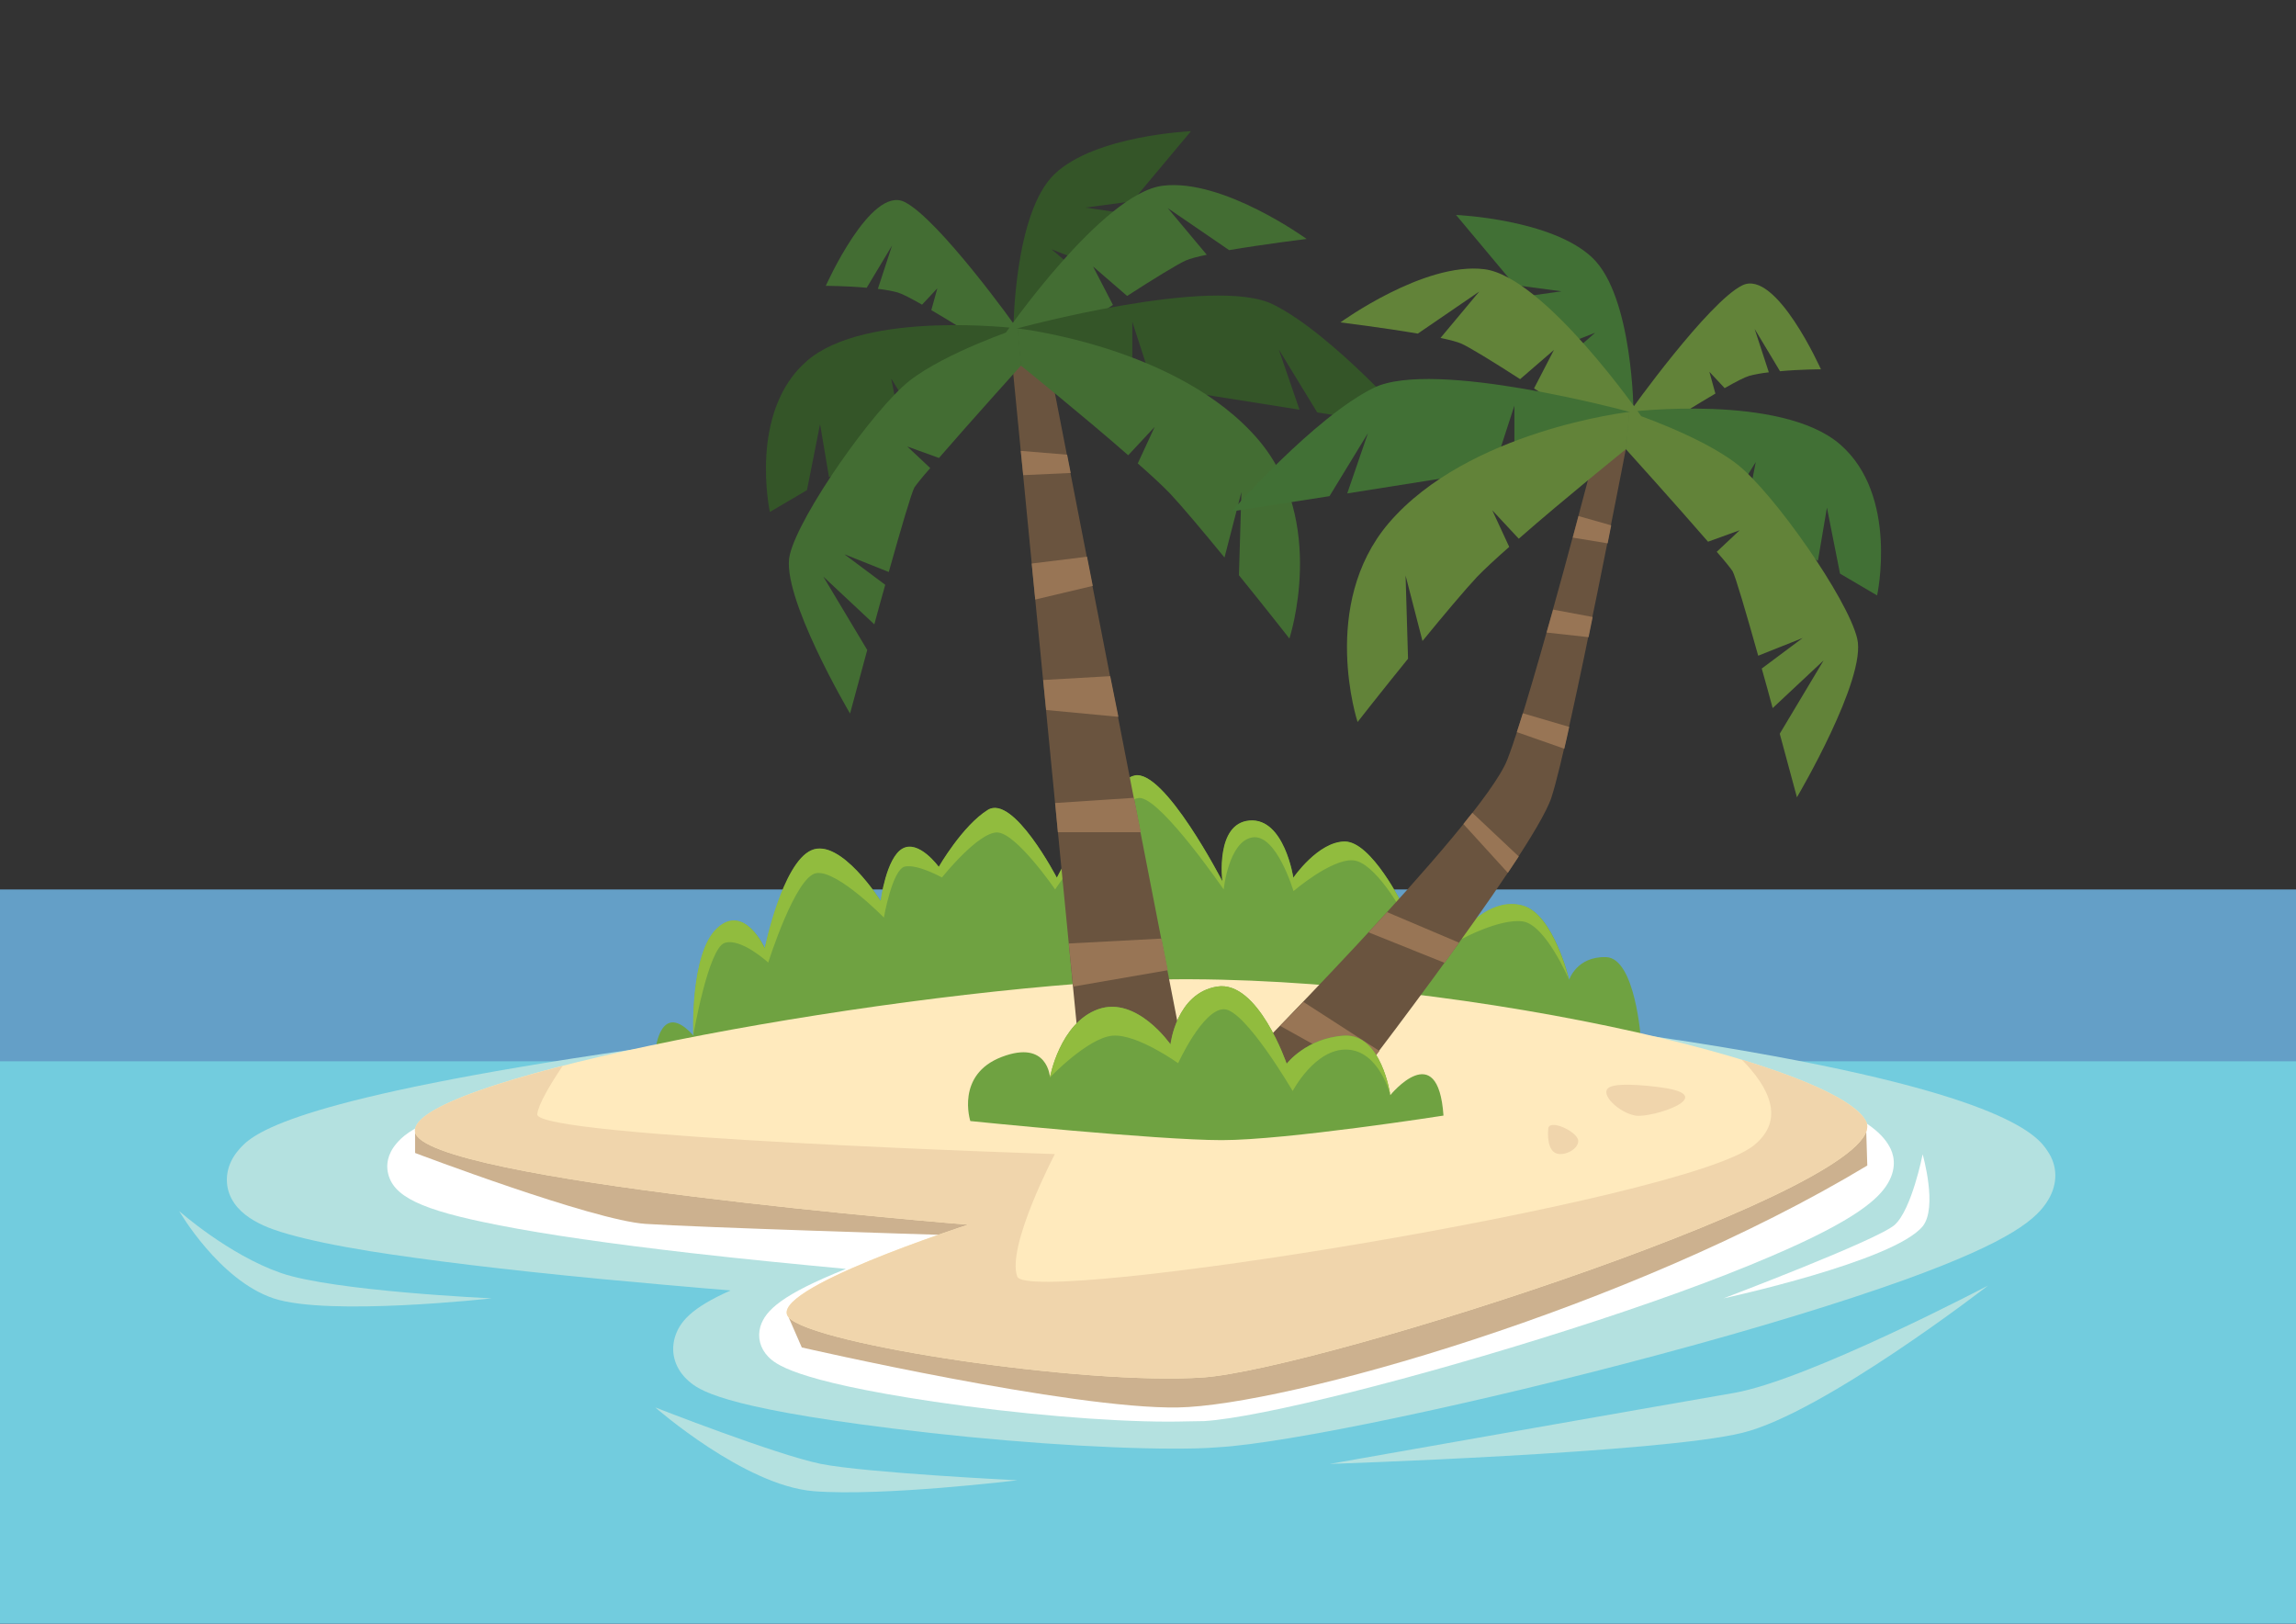<?xml version="1.0" encoding="utf-8"?>
<svg id="master-artboard" viewBox="0 0 841.9 595.3" version="1.1" xmlns="http://www.w3.org/2000/svg" x="0px" y="0px" width="841.9px" height="595.3px" enable-background="new 0 0 841.9 595.3">
<rect x="0" y="0" width="841.9" height="595.3" fill="#333333" stroke="none"/>
<linearGradient id="SVGID_1_" gradientUnits="userSpaceOnUse" x1="420.945" y1="353.997" x2="420.945" y2="18.122" gradientTransform="matrix(0.993, -0.115, 0.082, 0.71, -26.277, 151.153)">
		<stop offset="0" style="stop-color:#FFFFFF"/>
		<stop offset="1" style="stop-color:#42A891"/>
	</linearGradient><path d="M 0 326.1 H 841.9 V 595.3 H 0 V 326.1 Z" fill="#649FC7" transform="matrix(1, 0, 0, 1, 0, 0)"/><path d="M 0 389.1 H 841.9 V 595.2 H 0 V 389.1 Z" fill="#72CCDE" transform="matrix(1, 0, 0, 1, 0, 0)"/><path fill="#6FA241" d="M254.3,379.7c0,0-1.3-30,8.7-39.3c10-9.3,17.5,7.3,17.5,7.3s6.5-31.2,17.1-35.9&#10;&#9;&#9;&#9;&#9;c10.7-4.7,25.4,18.6,25.4,18.6s2-15.8,8-19.2c6-3.4,13.3,6.7,13.3,6.7s8.6-15.1,18-20.9c9.3-5.8,25.3,24.9,25.3,24.9&#10;&#9;&#9;&#9;&#9;s17.7-34.9,28.5-37.5c10.9-2.5,32.2,38.8,32.2,38.8s-2.7-21.3,10-22.3c12.7-1,16,21,16,21s9.1-13.3,18.9-13.3&#10;&#9;&#9;&#9;&#9;s21.3,23.5,21.3,23.5s8.9-11.2,16.5-11.5c7.6-0.3,7.1,19.3,7.1,19.3s9.1-10.9,20.4-7.8c11.2,3.1,16.9,27.1,16.9,27.1&#10;&#9;&#9;&#9;&#9;s2.7-8.6,13.5-8.3c10.8,0.3,12.8,30.3,12.8,30.3l-361.3,3.8C240.3,384.8,242.3,366.3,254.3,379.7z" transform="matrix(1, 0, 0, 1, 0, 0)"/><path fill="#91BC3E" d="M265.7,345.7c6-2,16,7.2,16,7.2s10-31.8,17.7-32.8c7.7-1.1,24.7,16.3,24.7,16.3s3.1-17.7,7.7-18.7&#10;&#9;&#9;&#9;&#9;s13.6,4,13.6,4s13.3-16.7,20.3-16.5s21.2,20.9,21.2,20.9s23.3-35,31.5-33.5c8.3,1.5,30.3,33.5,30.3,33.5s1.8-17.8,10.6-19.1&#10;&#9;&#9;&#9;&#9;c8.8-1.3,15,19.7,15,19.7s13.6-11.7,21.7-11.3s18.3,19.1,18.3,19.1s12.7-8.8,16.3-8.1c3.7,0.7,5.5,17.8,5.5,17.8&#10;&#9;&#9;&#9;&#9;s13.8-7.5,22.2-6.4s17,21.3,17,21.3s-5.7-23.9-16.9-27.1s-20.4,7.8-20.4,7.8s0.5-19.6-7.1-19.3c-7.6,0.3-16.5,11.5-16.5,11.5&#10;&#9;&#9;&#9;&#9;s-11.5-23.5-21.3-23.5s-18.9,13.3-18.9,13.3s-3.3-22-16-21c-12.7,1-10,22.3-10,22.3s-21.3-41.3-32.2-38.8&#10;&#9;&#9;&#9;&#9;c-10.9,2.5-28.5,37.5-28.5,37.5s-15.9-30.7-25.3-24.9c-9.3,5.8-18,20.9-18,20.9s-7.3-10.1-13.3-6.7c-6,3.4-8,19.2-8,19.2&#10;&#9;&#9;&#9;&#9;s-14.7-23.3-25.4-18.6c-10.7,4.7-17.1,35.9-17.1,35.9s-7.5-16.7-17.5-7.3c-10,9.3-8.7,39.3-8.7,39.3S259.7,347.7,265.7,345.7z" transform="matrix(1, 0, 0, 1, 0, 0)"/><path fill="#B4E1E0" d="M430.6,531.1c-27.1,0-66.7-2.8-103.4-7.4c-63.7-7.9-71.1-14.3-74.7-17.4c-4.8-4.2-6.7-10-5.1-15.8&#10;&#9;&#9;&#9;c1.7-5.9,6.1-11,20.5-17.4c-15.1-1.2-31.4-2.7-47.6-4.2c-35.5-3.4-63.9-6.9-84.7-10.2c-12.9-2.1-22.8-4.2-30.1-6.3&#10;&#9;&#9;&#9;c-5.9-1.7-19.6-5.7-22-16.8c-1-4.9,0.4-9.8,4-14c4.3-5,14.4-16.6,122.2-33.5c62.7-9.8,134.8-17.4,193-20.4&#10;&#9;&#9;&#9;c11-0.6,22.9-0.8,35.3-0.8c57.6,0,130.2,6.4,194.2,17.1c104.8,17.5,115.2,32.9,118.6,38c3.7,5.4,3.8,11.9,0.3,17.8&#10;&#9;&#9;&#9;c-4,6.8-13.1,15.1-52.7,29.4c-23.1,8.3-54.1,17.8-89.6,27.3c-67.3,18.1-137.1,32.7-162.2,34.1C441.9,531,436.5,531.1,430.6,531.1z&#10;&#9;&#9;&#9;" transform="matrix(1, 0, 0, 1, 0, 0)"/><path fill="#FFFFFF" d="M428.5,521.2c-22.5,0-55.4-2.8-85.9-7.3c-52.4-7.8-58.5-14.1-60.9-16.5c-3-3.1-4-7.1-2.9-11&#10;&#9;&#9;&#9;c1.8-6,7.9-11.8,31.4-21.2c-16.9-1.6-36.8-3.5-56.8-5.8c-29.5-3.4-53.2-6.8-70.4-10.2c-28.9-5.6-39.1-10.6-40.8-19.5&#10;&#9;&#9;&#9;c-0.5-2.5-0.3-6.4,3.2-10.5c3.2-3.7,12.8-15,100.6-31.3c51.8-9.6,111.3-17.1,159.2-20c9.2-0.6,19-0.8,29.3-0.8&#10;&#9;&#9;&#9;c47.9,0,108.3,6.4,161.5,17c24.6,4.9,46.2,10.5,62.4,16c25.4,8.7,31.7,15.4,34.4,20.2c1.4,2.4,3.1,7.4-0.6,13.6&#10;&#9;&#9;&#9;c-3.2,5.3-10.9,13.1-43.1,26.8c-19.3,8.3-45,17.6-74.2,26.9c-55.4,17.7-112.7,32.1-133.3,33.4C437.9,521,433.4,521.2,428.5,521.2z&#10;&#9;&#9;&#9;" transform="matrix(1, 0, 0, 1, 0, 0)"/><g transform="matrix(1, 0, 0, 1, 0, 0)">
				<path fill="#CCB18F" d="M152.2,415l0,7.7c0,0,65.1,24.7,84.5,26c19.3,1.3,107.5,4,107.5,4l-55,30.3l4.8,11c0,0,98.7,22.7,138,22&#10;&#9;&#9;&#9;&#9;&#9;s165.4-36.1,252.7-88.7l-0.5-16.3L152.2,415z"/>
				<path fill="#FFEABD" d="M406.1,359.9C511.2,353,672.2,388,684.2,411s-200.1,91-243.1,94s-142.9-12-151.9-22s65.8-34,65.8-34&#10;&#9;&#9;&#9;&#9;&#9;s-199.8-16-202.8-34S300.9,366.8,406.1,359.9z"/>
				<path fill="#F0D5AC" d="M684.2,411c-3.6-6.9-20.6-14.9-45.5-22.5c10,10.1,16.1,22.1,4.3,31.5c-25.6,20.4-266,59-270,48&#10;&#9;&#9;&#9;&#9;&#9;s13.8-44.9,13.8-44.9S196,417,197,408.5c0.4-3.6,4.6-10.7,9.3-17.7C173,399.3,151,408,152.2,415c3,18,202.8,34,202.8,34&#10;&#9;&#9;&#9;&#9;&#9;s-74.8,24-65.8,34s109,25,151.9,22S696.2,434,684.2,411z"/>
				<path fill="#F0D5AC" d="M609.3,398.7c0,0-15.7-2.3-19.3,0c-3.7,2.3,3.7,9.3,9.7,10.3S631,401.7,609.3,398.7z"/>
				<path fill="#F0D5AC" d="M567.7,414c0,0-0.7,6,2,8.3c2.7,2.3,9.3-0.7,9-4.2C578.3,414.7,567.6,409.9,567.7,414z"/>
			</g><g transform="matrix(1, 0, 0, 1, 0, 0)">
					<path fill="#6A543F" d="M371,131.5l26.6,272.9c0,0,11.4,5.3,22.8,4.6c11.4-0.8,16.7-6.9,16.7-6.9l-53.5-274.4L371,131.5z"/>
					<g>
						<path fill="#436D33" d="M331.6,74c-12.4-6-28.8,30.8-28.8,30.8s7.6,0,15,0.7l9.3-15.5l-5.2,15.9c2.8,0.3,5.3,0.8,7.2,1.3&#10;&#9;&#9;&#9;&#9;&#9;&#9;&#9;c1.7,0.5,5,2.2,9,4.5l5.6-6l-2.2,8c13.7,8,32.6,20.4,32.6,20.4l-1.2-13.6C373.1,120.4,344,80,331.6,74z"/>
						<path fill="#345528" d="M385.6,91.4l11,4.3c0.5-0.6,0.9-1.2,1.3-1.6c1.9-2.2,7.4-8.6,13.6-16L398,76.1l17.2-2.3&#10;&#9;&#9;&#9;&#9;&#9;&#9;&#9;c10.4-12.4,21.5-25.7,21.5-25.7s-35.1,1.5-50,15.7c-14.9,14.2-15.1,57-15.1,57l2.6,13c0,0,12.9-23.6,20.3-34.8L385.6,91.4z"/>
						<path fill="#345528" d="M295.9,132.3c-21.6,18.7-13.6,55.4-13.6,55.4l13.6-8l4.8-24.2L304,175l26.8-15.6l-4-20.6l10.4,16.8&#10;&#9;&#9;&#9;&#9;&#9;&#9;&#9;l37-21.6l-1.2-13.6C373.1,120.4,317.5,113.6,295.9,132.3z"/>
						<path fill="#436D33" d="M428.2,76.3l22.5,15.4c13-2.2,28.4-4.1,28.4-4.1s-30.7-22.3-52.8-19.5c-22.1,2.8-57.5,53.9-57.5,53.9&#10;&#9;&#9;&#9;&#9;&#9;&#9;&#9;l5.5,12.1c0,0,17.5-11.7,33.8-22.3l-7.3-14.1l12.5,10.8c9.9-6.4,18.6-11.7,21.5-13c1.6-0.7,4.3-1.4,7.7-2.1L428.2,76.3z"/>
						<path fill="#345528" d="M518.9,156.9c0,0-30.2-34.5-52.1-45.3c-21.9-10.8-93.8,8.8-93.8,8.8l1.2,13.6l41,6.5V118l7.7,23.7&#10;&#9;&#9;&#9;&#9;&#9;&#9;&#9;l53.6,8.5l-7.6-22.1l14.1,23.1L518.9,156.9z"/>
						<path fill="#436D33" d="M373.1,120.4l1.2,13.6c0,0,22.6,18.2,39.4,32.9l9.7-10.4l-6.2,13.4c5,4.4,9.2,8.3,11.8,11&#10;&#9;&#9;&#9;&#9;&#9;&#9;&#9;c4.5,4.8,12.3,14.1,20,23.5l6.2-24l-0.9,30.5c9.9,12.2,18.5,23.2,18.5,23.2s14.1-42.9-11.4-72.9&#10;&#9;&#9;&#9;&#9;&#9;&#9;&#9;C432.2,127,373.1,120.4,373.1,120.4z"/>
						<path fill="#436D33" d="M333.5,139.6c-13.3,10.5-40.4,49.1-43.9,63.8c-3.6,14.7,22.1,58.2,22.1,58.2s2.7-10.1,6.3-23.3&#10;&#9;&#9;&#9;&#9;&#9;&#9;&#9;l-16.1-26.9l18.7,17.5c1.3-4.7,2.6-9.7,4-14.5l-15-11.2l16.3,6.5c4.4-15.7,8.4-29.3,9.4-31c0.6-0.9,2.7-3.6,5.8-7.1l-8.4-7.9&#10;&#9;&#9;&#9;&#9;&#9;&#9;&#9;l11.6,4.2c11.6-13.4,30.1-33.9,30.1-33.9l-1.2-13.6C373.1,120.4,346.8,129.2,333.5,139.6z"/>
					</g>
					<g>
						<g>
							<path d="M 374.3 165.3 L 375.2 174.2 L 392.6 173.4 L 391.3 166.7 Z" fill="#987555"/>
							<path d="M 398.6 204.1 L 378.3 206.6 L 379.6 219.8 L 400.7 214.8 Z" fill="#987555"/>
							<path d="M 410.1 262.8 L 407.1 247.9 L 382.5 249.3 L 383.6 260.3 Z" fill="#987555"/>
							<path d="M 415.8 292.5 L 386.9 294.4 L 387.9 305.1 L 418.3 305.1 Z" fill="#987555"/>
							<path d="M 425.9 344.1 L 391.9 345.9 L 393.5 361.7 L 428.2 355.7 Z" fill="#987555"/>
						</g>
					</g>
				</g><path fill="#6A543F" d="M586.9,158.3c0,0-24.8,96.2-34.2,120.2c-9.3,23.9-104,118.6-104,118.6s7.3,7.3,15.3,11.3s24,0,24,0&#10;&#9;&#9;&#9;&#9;&#9;&#9;s74.3-95.6,80.9-116.1c6.7-20.5,28.5-134,28.5-134H586.9z" transform="matrix(1, 0, 0, 1, 0, 0)"/><path fill="#628339" d="M638.9,104.6c12.4-6,28.8,30.8,28.8,30.8s-7.6,0-15,0.7l-9.3-15.5l5.2,15.9c-2.8,0.3-5.3,0.8-7.2,1.3&#10;&#9;&#9;&#9;&#9;&#9;&#9;&#9;c-1.7,0.5-5,2.2-9,4.5l-5.6-6l2.2,8c-13.7,8-32.6,20.4-32.6,20.4l1.2-13.6C597.5,151,626.5,110.6,638.9,104.6z" transform="matrix(1, 0, 0, 1, 0, 0)"/><path fill="#417035" d="M584.9,122l-11,4.3c-0.5-0.6-0.9-1.2-1.3-1.6c-1.9-2.2-7.4-8.6-13.6-16l13.6-1.9l-17.2-2.3&#10;&#9;&#9;&#9;&#9;&#9;&#9;&#9;c-10.4-12.4-21.5-25.7-21.5-25.7s35.1,1.5,50,15.7c14.9,14.2,15.1,57,15.1,57l-2.6,13c0,0-12.9-23.6-20.3-34.8L584.9,122z" transform="matrix(1, 0, 0, 1, 0, 0)"/><path fill="#417035" d="M674.7,162.9c21.6,18.7,13.6,55.4,13.6,55.4l-13.6-8l-4.8-24.2l-3.3,19.5L639.8,190l4-20.6l-10.4,16.8&#10;&#9;&#9;&#9;&#9;&#9;&#9;&#9;l-37-21.6l1.2-13.6C597.5,151,653,144.2,674.7,162.9z" transform="matrix(1, 0, 0, 1, 0, 0)"/><path fill="#628339" d="M542.4,106.9l-22.5,15.4c-13-2.2-28.4-4.1-28.4-4.1s30.7-22.3,52.8-19.5c22.1,2.8,57.5,53.9,57.5,53.9&#10;&#9;&#9;&#9;&#9;&#9;&#9;&#9;l-5.5,12.1c0,0-17.5-11.7-33.8-22.3l7.3-14.1L557.4,139c-9.9-6.4-18.6-11.7-21.5-13c-1.6-0.7-4.3-1.4-7.7-2.1L542.4,106.9z" transform="matrix(1, 0, 0, 1, 0, 0)"/><path fill="#417035" d="M451.6,187.5c0,0,30.2-34.5,52.1-45.3c21.9-10.8,93.8,8.8,93.8,8.8l-1.2,13.6l-41,6.5v-22.4l-7.7,23.7&#10;&#9;&#9;&#9;&#9;&#9;&#9;&#9;l-53.6,8.5l7.6-22.1l-14.1,23.1L451.6,187.5z" transform="matrix(1, 0, 0, 1, 0, 0)"/><path fill="#628339" d="M597.5,151l-1.2,13.6c0,0-22.6,18.2-39.4,32.9l-9.7-10.4l6.2,13.4c-5,4.4-9.2,8.3-11.8,11&#10;&#9;&#9;&#9;&#9;&#9;&#9;&#9;c-4.5,4.8-12.3,14.1-20,23.5l-6.2-24l0.9,30.5c-9.9,12.2-18.5,23.2-18.5,23.2s-14.1-42.9,11.4-72.9&#10;&#9;&#9;&#9;&#9;&#9;&#9;&#9;C538.4,157.7,597.5,151,597.5,151z" transform="matrix(1, 0, 0, 1, 0, 0)"/><path fill="#628339" d="M637.1,170.3c13.3,10.5,40.4,49.1,43.9,63.8c3.6,14.7-22.1,58.2-22.1,58.2s-2.7-10.1-6.3-23.3&#10;&#9;&#9;&#9;&#9;&#9;&#9;&#9;l16.1-26.9l-18.7,17.5c-1.3-4.7-2.6-9.7-4-14.5l15-11.2l-16.3,6.5c-4.4-15.7-8.4-29.3-9.4-31c-0.6-0.9-2.7-3.6-5.8-7.1&#10;&#9;&#9;&#9;&#9;&#9;&#9;&#9;l8.4-7.9l-11.6,4.2c-11.6-13.4-30.1-33.9-30.1-33.9l1.2-13.6C597.5,151,623.8,159.8,637.1,170.3z" transform="matrix(1, 0, 0, 1, 0, 0)"/><path fill="#987555" d="M499.9,393.1c1.8-2.4,3.8-5,5.9-7.8l-27.9-18c-3,3.1-5.8,6.1-8.5,8.8L499.9,393.1z" transform="matrix(1, 0, 0, 1, 0, 0)"/><path fill="#987555" d="M508.6,334.4c-2.2,2.5-4.5,4.9-6.8,7.4l27.9,11.2c1.8-2.5,3.6-4.9,5.3-7.4L508.6,334.4z" transform="matrix(1, 0, 0, 1, 0, 0)"/><path fill="#987555" d="M539.9,298c-1.1,1.3-2.2,2.7-3.3,4.1l16.3,17.9c1.4-2.1,2.7-4.1,4-6L539.9,298z" transform="matrix(1, 0, 0, 1, 0, 0)"/><path fill="#987555" d="M573.6,274.5c0.6-2.5,1.2-5.2,1.8-8l-17-5c-0.8,2.4-1.5,4.7-2.2,6.9L573.6,274.5z" transform="matrix(1, 0, 0, 1, 0, 0)"/><path fill="#987555" d="M569.5,223.5c-0.8,2.8-1.6,5.6-2.4,8.4l15.4,1.7c0.5-2.5,1-4.9,1.5-7.4L569.5,223.5z" transform="matrix(1, 0, 0, 1, 0, 0)"/><path fill="#987555" d="M578.8,189.2c-0.7,2.6-1.4,5.2-2.1,7.9l12.8,2.1c0.4-2.2,0.9-4.4,1.3-6.6L578.8,189.2z" transform="matrix(1, 0, 0, 1, 0, 0)"/><path fill="#6FA241" d="M355.8,411c0,0-5.5-17,11.5-23.5S385,395,385,395s3.6-20,17.7-25s26.5,12.9,26.5,12.9s2.1-18.8,17.1-21.2&#10;&#9;&#9;&#9;&#9;c15-2.4,25.5,28.3,25.5,28.3s7.2-9.5,21-10.3c13.8-0.9,17,21.8,17,21.8s17.5-21.5,19.5,7.5c0,0-57.6,9-81.3,9&#10;&#9;&#9;&#9;&#9;S355.8,411,355.8,411z" transform="matrix(1, 0, 0, 1, 0, 0)"/><path fill="#91BC3E" d="M385,395C385,395,385,395,385,395C385,395,385,395,385,395z" transform="matrix(1, 0, 0, 1, 0, 0)"/><path fill="#91BC3E" d="M492.8,379.7c-13.8,0.9-21,10.3-21,10.3s-10.5-30.7-25.5-28.3c-15,2.4-17.1,21.2-17.1,21.2&#10;&#9;&#9;&#9;&#9;&#9;S416.8,365,402.7,370S385,395,385,395s14-14.6,23-15.3s24,10.1,24,10.1s9-19.8,16.8-19.8c7.7,0,25.2,30,25.2,30&#10;&#9;&#9;&#9;&#9;&#9;s8.2-15.7,20-15.2c11.8,0.5,15.8,16.7,15.8,16.7S506.6,378.8,492.8,379.7z" transform="matrix(1, 0, 0, 1, 0, 0)"/><path fill="#FFFFFF" d="M705,423.2c0,0-4,20.3-10.3,25.9C688.3,454.7,632,476,632,476s62.4-13.5,73-26.4&#10;&#9;&#9;&#9;C710.6,442.7,705,423.2,705,423.2z" transform="matrix(1, 0, 0, 1, 0, 0)"/><path fill="#B4E1E0" d="M487.6,536.7c0,0,120.8-21.3,148.1-26C663,506,729,471.3,729,471.3s-60.3,46.7-90.1,54&#10;&#9;&#9;&#9;C609,532.7,487.6,536.7,487.6,536.7z" transform="matrix(1, 0, 0, 1, 0, 0)"/><path fill="#B4E1E0" d="M65.7,444c0,0,18,16,37.3,22.7c19.3,6.7,77.3,9.3,77.3,9.3s-60,6.7-80,0S65.7,444,65.7,444z" transform="matrix(1, 0, 0, 1, 0, 0)"/><path fill="#B4E1E0" d="M240.3,516c0,0,44.1,17.3,60.7,20.7c16.7,3.3,72.1,6,72.1,6s-49.4,6-74.7,4C273,544.7,240.3,516,240.3,516&#10;&#9;&#9;&#9;z" transform="matrix(1, 0, 0, 1, 0, 0)"/>
</svg>